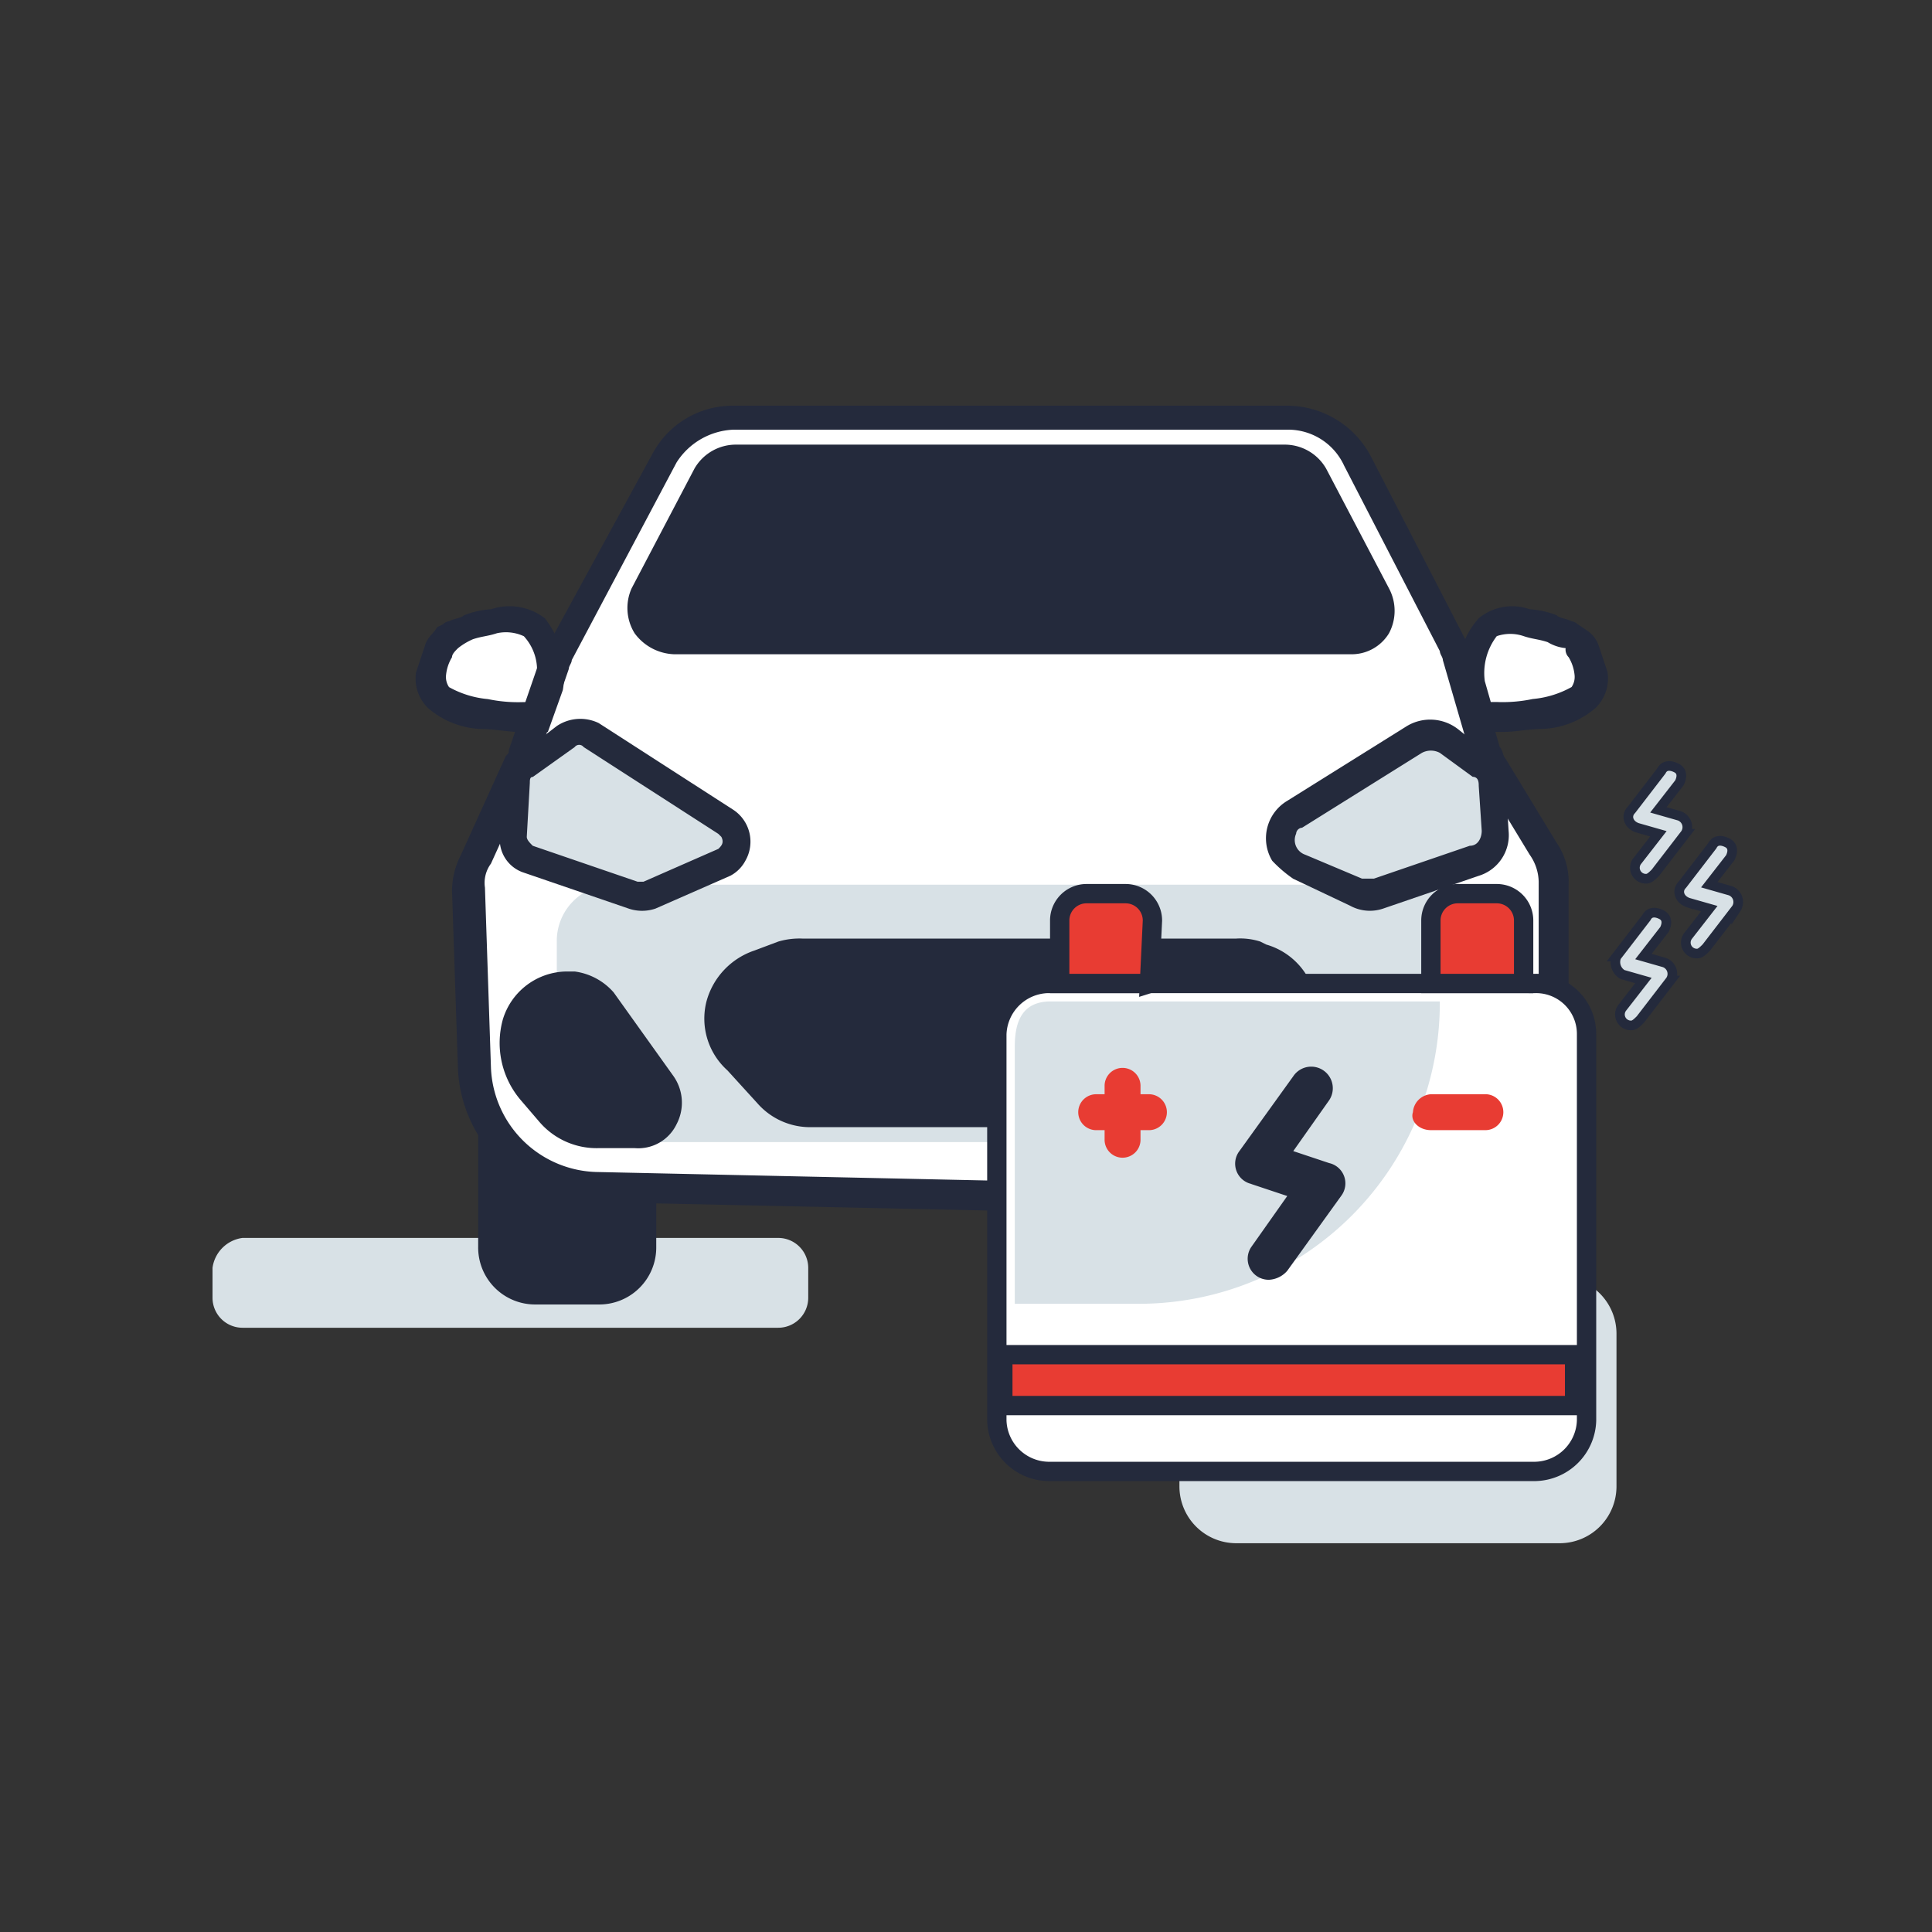 <svg xmlns="http://www.w3.org/2000/svg" width="100" height="100" viewBox="0 0 100 100">
  <rect x="0" y="0" width="100" height="100" fill="#333333" stroke="none"/>
  <g id="Group_7941" data-name="Group 7941" transform="translate(20273 -5691)">
    <rect id="Rectangle_752" data-name="Rectangle 752" width="100" height="100" transform="translate(-20273 5691)" fill="#fff" opacity="0"/>
    <g id="batter_54x54" transform="translate(-20263.5 5703.9)">
      <path id="Rectangle_163_1_" d="M36.744,37.2H53.478a2.942,2.942,0,0,1,2.944,2.944v7.9a2.942,2.942,0,0,1-2.944,2.944H36.744A2.942,2.942,0,0,1,33.8,48.046V39.989A3.021,3.021,0,0,1,36.744,37.2Z" transform="translate(17.747 15.989)" fill="#d8e1e6"/>
      <path id="Rectangle_164_1_" d="M3.049,35.9H30.785a1.553,1.553,0,0,1,1.549,1.549V39a1.553,1.553,0,0,1-1.549,1.549H3.049A1.553,1.553,0,0,1,1.5,39V37.449A1.806,1.806,0,0,1,3.049,35.9Z" transform="translate(0 15.275)" fill="#d8e1e6"/>
      <path id="Rectangle_165_1_" d="M13.184,27.2h3.254a2.447,2.447,0,0,1,2.479,2.479V41.145a2.447,2.447,0,0,1-2.479,2.479H13.184A2.447,2.447,0,0,1,10.7,41.145V29.679A2.358,2.358,0,0,1,13.184,27.2Z" transform="translate(5.05 10.495)" fill="#242a3c" stroke="#242a3c" stroke-width="1"/>
      <path id="Rectangle_166_1_" d="M43.184,27.2h3.254a2.447,2.447,0,0,1,2.479,2.479V41.145a2.447,2.447,0,0,1-2.479,2.479H43.184A2.447,2.447,0,0,1,40.7,41.145V29.679A2.358,2.358,0,0,1,43.184,27.2Z" transform="translate(21.534 10.495)" fill="#242a3c"/>
      <path id="Rectangle_166-2_1_" d="M44.693,26.7h.775a4.5,4.5,0,0,1,4.493,4.493h0V40.18a4.5,4.5,0,0,1-4.493,4.493h-.775A4.5,4.5,0,0,1,40.2,40.18h0V31.193A4.5,4.5,0,0,1,44.693,26.7Zm0,1.549a3.108,3.108,0,0,0-3.1,3.1h0v8.987a3.108,3.108,0,0,0,3.1,3.1h.775a3.108,3.108,0,0,0,3.1-3.1h0V31.348a3.108,3.108,0,0,0-3.1-3.1h-.775Z" transform="translate(21.264 10.22)" fill="#242a3c"/>
      <path id="Path_139_1_" d="M20.117,10.779,14.693,21.006a.569.569,0,0,0-.155.465l-1.549,4.493a.541.541,0,0,1-.155.31L10.51,31.387a5.505,5.505,0,0,0-.31,1.549l.31,9.3a6.287,6.287,0,0,0,6.2,6.043l21.383.465,21.692-.465a6.251,6.251,0,0,0,6.2-6.353V32.472a4.126,4.126,0,0,0-.465-1.859l-2.634-4.338c-.155-.31-.31-.465-.31-.775l-1.395-4.8c0-.155-.155-.31-.155-.62l-4.958-9.607A4.113,4.113,0,0,0,52.5,8.3H23.68A4.684,4.684,0,0,0,20.117,10.779Z" transform="translate(4.78 0.11)" fill="#fff"/>
      <path id="Path_140_1_" d="M9.748,16.1s3.409-1.549,4.493-.465a4.266,4.266,0,0,1,.775,3.1l-.62,1.7s-4.029,0-5.268-1.085C8.043,18.116,9.748,16.1,9.748,16.1Z" transform="translate(3.993 3.929)" fill="#fff"/>
      <path id="Path_141_1_" d="M48.782,16.1s-3.409-1.549-4.493-.465a4.266,4.266,0,0,0-.775,3.1l.62,1.7s4.029,0,5.268-1.085C50.487,18.116,48.782,16.1,48.782,16.1Z" transform="translate(23.063 3.929)" fill="#fff"/>
      <path id="Path_142_1_" d="M16.082,16.928l3.254-6.2a1.781,1.781,0,0,1,1.395-.93H49.086a1.489,1.489,0,0,1,1.395.93l3.254,6.2a1.407,1.407,0,0,1,0,1.549,1.627,1.627,0,0,1-1.395.775H17.477a1.627,1.627,0,0,1-1.395-.775A1.407,1.407,0,0,1,16.082,16.928Z" transform="translate(7.885 0.934)" fill="#242a3c"/>
      <path id="Rectangle_167_1_" d="M15.789,24.1H57.16A3.021,3.021,0,0,1,60.1,26.889v5.423a5.159,5.159,0,0,1-5.113,5.113H18.113A5.059,5.059,0,0,1,13,32.312V27.044A2.913,2.913,0,0,1,15.789,24.1Z" transform="translate(6.319 8.791)" fill="#d8e1e6"/>
      <path id="Path_143_1_" d="M12.275,20.732l2.014-1.549a1.162,1.162,0,0,1,1.395,0l6.973,4.493a1.2,1.2,0,0,1,.31,1.549l-.465.465-3.874,1.7a.988.988,0,0,1-.93,0l-5.423-1.859a1.165,1.165,0,0,1-.775-1.085l.155-2.789A3.241,3.241,0,0,1,12.275,20.732Z" transform="translate(5.495 5.962)" fill="#d8e1e6"/>
      <path id="Path_144_1_" d="M47.619,20.563l-1.7-1.24a1.41,1.41,0,0,0-1.859,0l-6.2,3.874a1.524,1.524,0,0,0-.465,2.169c.155.31.465.465.62.62l2.944,1.395a1.324,1.324,0,0,0,1.085,0L47,25.676a1.685,1.685,0,0,0,1.085-1.549L47.929,21.8a.837.837,0,0,0-.31-1.24Z" transform="translate(19.578 5.975)" fill="#d8e1e6"/>
      <path id="Path_145_1_" d="M42.814,28.275l-3.1,4.338a1.655,1.655,0,0,0,1.395,2.634h1.859a3.547,3.547,0,0,0,2.634-1.24l.93-1.085a4.149,4.149,0,0,0,.775-3.564h0A2.652,2.652,0,0,0,44.828,27.5h-.465a1.907,1.907,0,0,0-1.549.775Z" transform="translate(20.819 10.659)" fill="#242a3c"/>
      <path id="Path_146_1_" d="M20.373,26.92l1.395-.465a2.3,2.3,0,0,1,1.085-.155H45.32a1.965,1.965,0,0,1,.93.155l.31.155a3.25,3.25,0,0,1,2.014,2.014,3.067,3.067,0,0,1-.62,2.789l-1.859,2.169a3.3,3.3,0,0,1-2.324,1.085H23.162a3.153,3.153,0,0,1-2.324-.93l-1.549-1.7a3.692,3.692,0,0,1-.775-2.789A2.705,2.705,0,0,1,20.373,26.92Z" transform="translate(9.327 10)" fill="#242a3c"/>
      <path id="Path_147_1_" d="M16.136,28.275l3.1,4.338a1.655,1.655,0,0,1-1.395,2.634H15.981a3.547,3.547,0,0,1-2.634-1.24l-.93-1.085a4.149,4.149,0,0,1-.775-3.564h0A2.652,2.652,0,0,1,14.121,27.5h.465a1.907,1.907,0,0,1,1.549.775Z" transform="translate(5.507 10.659)" fill="#242a3c"/>
      <path id="Path_139-2_1_" d="M14.3,20.806c-.155.155-.155.465-.31.62l-1.549,4.493c0,.155,0,.155-.155.31L9.965,31.342A4.126,4.126,0,0,0,9.5,33.2l.31,9.3a7.235,7.235,0,0,0,6.973,6.818l21.692.465,21.847-.465a6.944,6.944,0,0,0,6.973-6.973V32.891a3.557,3.557,0,0,0-.62-2.169l-2.634-4.338c-.155-.155-.155-.465-.31-.62l-1.395-4.8a.805.805,0,0,0-.31-.62l-4.958-9.607A4.9,4.9,0,0,0,52.73,8.1H24.065a4.7,4.7,0,0,0-4.184,2.479ZM24.065,9.34H52.73A3.187,3.187,0,0,1,55.674,11.2l4.958,9.607c0,.155.155.31.155.465l1.395,4.8.465.93,2.634,4.338a2.5,2.5,0,0,1,.465,1.395v9.452a5.555,5.555,0,0,1-5.578,5.578l-21.692.465-21.383-.465a5.623,5.623,0,0,1-5.578-5.423l-.31-9.3a1.669,1.669,0,0,1,.31-1.24l2.324-5.113c0-.155.155-.31.155-.465l1.549-4.493c0-.155.155-.31.155-.465l5.423-10.226A3.667,3.667,0,0,1,24.065,9.34Z" transform="translate(4.396)" fill="#242a3c"/>
      <path id="Path_140-2_1_" d="M9.4,15.885h0l.31-.155a.541.541,0,0,1,.31-.155c.31-.155.62-.155.775-.31a4.524,4.524,0,0,1,1.395-.31,3,3,0,0,1,2.789.465,4.7,4.7,0,0,1,.93,3.719l-.775,2.169H13.737c-.62,0-1.395-.155-2.014-.155a4.455,4.455,0,0,1-2.789-1.085,2.129,2.129,0,0,1-.62-1.859l.465-1.395C8.934,16.349,9.244,16.195,9.4,15.885Zm.775,1.549a2.2,2.2,0,0,0-.31.93.932.932,0,0,0,.155.62,5.049,5.049,0,0,0,2.014.62,7.544,7.544,0,0,0,1.859.155h.31l.31-1.085a2.593,2.593,0,0,0-.62-2.324,2.188,2.188,0,0,0-1.395-.155c-.465.155-.775.155-1.24.31a3.387,3.387,0,0,0-.775.465C10.329,17.124,10.174,17.279,10.174,17.434Z" transform="translate(3.722 3.681)" fill="#242a3c"/>
      <path id="Path_141-2_1_" d="M49.284,15.73a.541.541,0,0,0-.31-.155c-.31-.155-.62-.155-.775-.31a4.524,4.524,0,0,0-1.395-.31,2.707,2.707,0,0,0-2.634.465,4.073,4.073,0,0,0-.93,3.719l.62,1.7.155.465H45.41c.62,0,1.395-.155,2.014-.155a4.455,4.455,0,0,0,2.789-1.085,2.129,2.129,0,0,0,.62-1.859l-.465-1.395a1.547,1.547,0,0,0-.62-.775l-.465-.31Zm-.465,1.7a2.2,2.2,0,0,1,.31.93.932.932,0,0,1-.155.62,5.049,5.049,0,0,1-2.014.62,7.544,7.544,0,0,1-1.859.155h-.31l-.31-1.085a3.139,3.139,0,0,1,.62-2.324,2.15,2.15,0,0,1,1.395,0c.465.155.775.155,1.24.31a2.2,2.2,0,0,0,.93.31A.569.569,0,0,0,48.819,17.434Z" transform="translate(22.871 3.681)" fill="#242a3c"/>
      <path id="Path_142-2_1_" d="M15.577,16.837l3.254-6.2A2.473,2.473,0,0,1,21,9.4H49.355a2.473,2.473,0,0,1,2.169,1.24l3.254,6.2a2.469,2.469,0,0,1,0,2.324,2.258,2.258,0,0,1-2.014,1.085H17.746a2.649,2.649,0,0,1-2.014-1.085A2.484,2.484,0,0,1,15.577,16.837Zm1.395.62a.988.988,0,0,0,0,.93.852.852,0,0,0,.775.465H52.609a.852.852,0,0,0,.775-.465.988.988,0,0,0,0-.93l-3.254-6.2a.852.852,0,0,0-.775-.465H21a.852.852,0,0,0-.775.465Z" transform="translate(7.616 0.714)" fill="#242a3c"/>
      <path id="Path_143-2_1_" d="M12.038,20.481l2.014-1.549a2.184,2.184,0,0,1,2.169-.155l6.973,4.493a1.977,1.977,0,0,1,.62,2.634,1.867,1.867,0,0,1-.775.775l-3.874,1.7a2.15,2.15,0,0,1-1.395,0l-5.423-1.859a1.8,1.8,0,0,1-1.24-1.859l.155-2.789A1.627,1.627,0,0,1,12.038,20.481Zm.775,1.085h0c-.155,0-.155.155-.155.31L12.5,24.665c0,.155.155.31.31.465l5.423,1.859h.31l3.874-1.7c.155-.155.31-.31.155-.62l-.155-.155-6.973-4.493a.291.291,0,0,0-.465,0Z" transform="translate(5.266 5.748)" fill="#242a3c"/>
      <path id="Path_144-2_1_" d="M46.619,19.072a2.346,2.346,0,0,0-2.634-.155l-6.2,3.874a2.257,2.257,0,0,0-.775,3.1,6.739,6.739,0,0,0,1.085.93l2.944,1.395a2.132,2.132,0,0,0,1.7.155l4.958-1.7a2.2,2.2,0,0,0,1.549-2.324L49.1,22.016a2.141,2.141,0,0,0-.93-1.7ZM47.7,22.016l.155,2.324c0,.31-.155.775-.62.775l-4.958,1.7h-.62l-2.944-1.24a.8.8,0,0,1-.465-1.085.333.333,0,0,1,.31-.31l6.2-3.874a.988.988,0,0,1,.93,0l1.7,1.24C47.7,21.552,47.7,21.861,47.7,22.016Z" transform="translate(19.339 5.762)" fill="#242a3c"/>
      <path id="Path_145-2_1_" d="M39.354,32.423A2.39,2.39,0,0,0,39.2,34.9a2.2,2.2,0,0,0,2.169,1.24h1.859a3.9,3.9,0,0,0,3.1-1.395l.93-1.085a4.553,4.553,0,0,0,.93-4.184A3.489,3.489,0,0,0,44.933,27h-.465a2.258,2.258,0,0,0-2.014,1.085Zm5.113-3.874h.465a2.171,2.171,0,0,1,1.859,1.395,3.067,3.067,0,0,1-.62,2.789l-.93,1.24a2.5,2.5,0,0,1-2.014.93H41.369a1.1,1.1,0,0,1-.93-.465,1.323,1.323,0,0,1,0-1.085l3.1-4.338A1.339,1.339,0,0,1,44.468,28.549Z" transform="translate(20.56 10.385)" fill="#242a3c"/>
      <path id="Path_146-2_1_" d="M21.759,26.055A3.851,3.851,0,0,1,23,25.9H45.466a3.412,3.412,0,0,1,1.24.155l.31.155a3.624,3.624,0,0,1,2.479,2.479A3.827,3.827,0,0,1,48.72,32.1L46.86,34.267a3.816,3.816,0,0,1-2.944,1.395H23.463a3.628,3.628,0,0,1-2.789-1.24l-1.549-1.7a3.6,3.6,0,0,1-1.085-3.564A3.836,3.836,0,0,1,20.52,26.52Zm-.775,1.859a3.021,3.021,0,0,0-1.549,1.549,2.3,2.3,0,0,0,.62,2.169l1.549,1.7a2.488,2.488,0,0,0,1.7.775H44.071a2.859,2.859,0,0,0,1.859-.775l1.859-2.169A2.689,2.689,0,0,0,48.255,29a1.99,1.99,0,0,0-1.549-1.549l-.31-.155a1.4,1.4,0,0,0-.775-.155H23.154a1.161,1.161,0,0,0-.775.155Z" transform="translate(9.026 9.78)" fill="#242a3c"/>
      <path id="Path_147-2_1_" d="M17,28.085l3.1,4.338a2.39,2.39,0,0,1,.155,2.479,2.2,2.2,0,0,1-2.169,1.24H16.223a3.9,3.9,0,0,1-3.1-1.395l-.93-1.085a4.553,4.553,0,0,1-.93-4.184A3.489,3.489,0,0,1,14.519,27h.465A3.24,3.24,0,0,1,17,28.085Zm-1.24.93a.852.852,0,0,0-.775-.465h-.465a2.171,2.171,0,0,0-1.859,1.395,3.067,3.067,0,0,0,.62,2.789l.93,1.085a2.5,2.5,0,0,0,2.014.93h1.859a1.1,1.1,0,0,0,.93-.465,1.323,1.323,0,0,0,0-1.085Z" transform="translate(5.265 10.385)" fill="#242a3c"/>
      <path id="Path_9531" data-name="Path 9531" d="M58.224,30.034V50.022a2.715,2.715,0,0,1-2.634,2.634H30.334A2.715,2.715,0,0,1,27.7,50.022V30.034A2.715,2.715,0,0,1,30.334,27.4H55.59a2.612,2.612,0,0,1,2.634,2.634Z" transform="translate(14.396 10.604)" fill="#fff" stroke="#242a3c" stroke-miterlimit="10" stroke-width="1"/>
      <path id="Path_9532" data-name="Path 9532" d="M50.3,28A15.574,15.574,0,0,1,34.808,43.65H28.3V30.324c0-1.395.465-2.324,1.859-2.324H50.3Z" transform="translate(14.725 10.934)" fill="#d8e1e6"/>
      <path id="Path_9533" data-name="Path 9533" d="M34.448,29.048H29.8V25.795A1.389,1.389,0,0,1,31.195,24.4h2.014A1.389,1.389,0,0,1,34.6,25.795l-.155,3.254Z" transform="translate(15.55 8.956)" fill="#e83c33" stroke="#242a3c" stroke-miterlimit="10" stroke-width="1"/>
      <path id="Path_9534" data-name="Path 9534" d="M46.848,29.048H42.2V25.795A1.389,1.389,0,0,1,43.595,24.4h2.014A1.389,1.389,0,0,1,47,25.795v3.254Z" transform="translate(22.363 8.956)" fill="#e83c33" stroke="#242a3c" stroke-miterlimit="10" stroke-width="1"/>
      <path id="Path_9535" data-name="Path 9535" d="M36.5,36.26l1.859.62L36.5,39.514a1.087,1.087,0,0,0,.93,1.7,1.339,1.339,0,0,0,.93-.465l2.789-3.874a1.076,1.076,0,0,0-.62-1.7l-1.859-.62,1.859-2.634a1.117,1.117,0,1,0-1.859-1.24l-2.789,3.874a1.076,1.076,0,0,0,.62,1.7Z" transform="translate(18.769 12.126)" fill="#242a3c"/>
      <path id="Path_9536" data-name="Path 9536" d="M48.731,28.235l1.085.31-1.085,1.395a.568.568,0,0,0,.465.93c.155,0,.31-.155.465-.31l1.549-2.014a.622.622,0,0,0-.31-.93l-1.085-.31L50.9,25.911c.155-.31.155-.62-.155-.775s-.62-.155-.775.155l-1.549,2.014a.745.745,0,0,0,.31.93Z" transform="translate(25.748 9.305)" fill="#d8e1e6" stroke="#242a3c" stroke-miterlimit="10" stroke-width="0.5"/>
      <path id="Path_9537" data-name="Path 9537" d="M50.967,25.835l1.085.31-1.085,1.395a.568.568,0,0,0,.465.93c.155,0,.31-.155.465-.31l1.549-2.014a.622.622,0,0,0-.31-.93l-1.085-.31,1.085-1.395c.155-.31.155-.62-.155-.775s-.62-.155-.775.155l-1.549,2.014c-.31.31-.155.775.31.93Z" transform="translate(26.921 7.986)" fill="#d8e1e6" stroke="#242a3c" stroke-miterlimit="10" stroke-width="0.5"/>
      <path id="Path_9538" data-name="Path 9538" d="M49.267,23.335l1.085.31-1.085,1.395a.568.568,0,0,0,.465.93c.155,0,.31-.155.465-.31l1.549-2.014a.622.622,0,0,0-.31-.93l-1.085-.31,1.085-1.395c.155-.31.155-.62-.155-.775s-.62-.155-.775.155l-1.549,2.014c-.31.31-.155.775.31.93Z" transform="translate(25.987 6.612)" fill="#d8e1e6" stroke="#242a3c" stroke-miterlimit="10" stroke-width="0.5"/>
      <path id="Path_9539" data-name="Path 9539" d="M31.33,33.454h.465v.465a.93.93,0,1,0,1.859,0v-.465h.465a.93.93,0,0,0,0-1.859h-.465V31.13a.93.93,0,0,0-1.859,0v.465H31.33a.93.93,0,0,0,0,1.859Z" transform="translate(15.879 12.143)" fill="#e83c33"/>
      <path id="Path_9540" data-name="Path 9540" d="M42.54,32.959h2.789a.93.93,0,1,0,0-1.859H42.54a1,1,0,0,0-.93.93C41.456,32.495,41.921,32.959,42.54,32.959Z" transform="translate(22.023 12.637)" fill="#e83c33"/>
      <path id="Path_9541" data-name="Path 9541" d="M27.9,39.8H57.495v2.634H27.9Z" transform="translate(14.506 17.418)" fill="#e83c33" stroke="#242a3c" stroke-miterlimit="10" stroke-width="1"/>
    </g>
  </g>
</svg>
